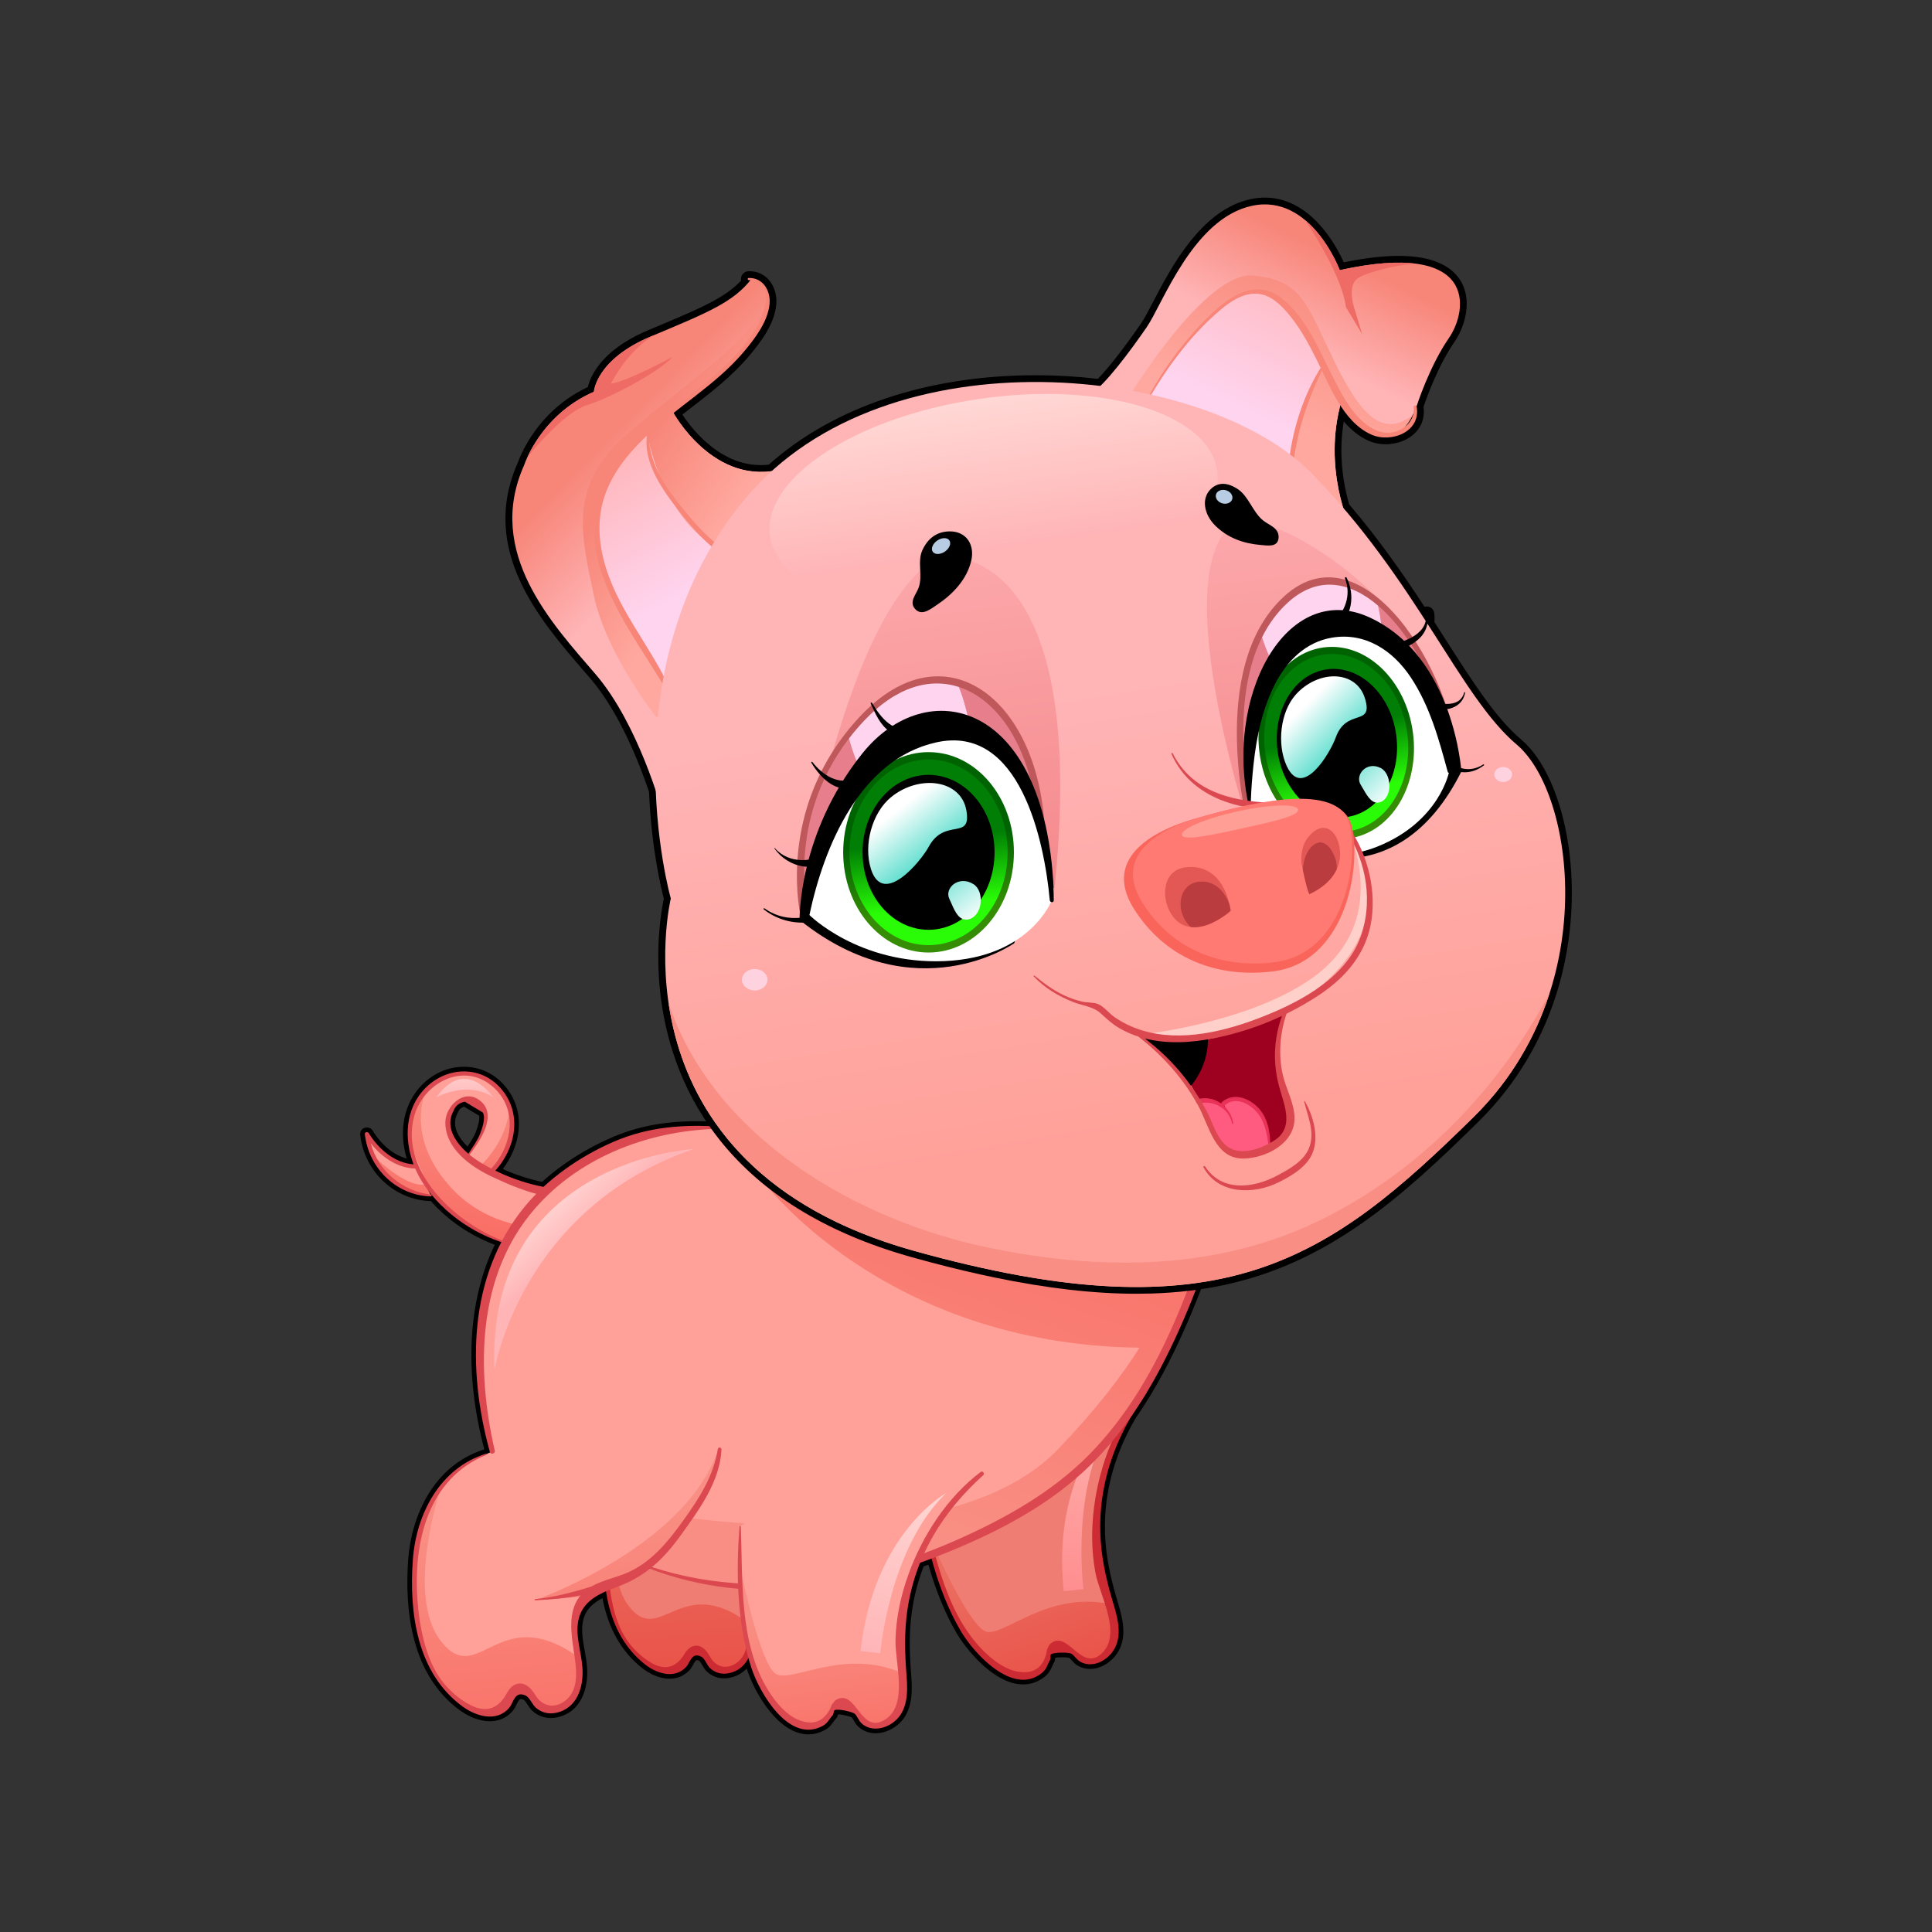 <?xml version="1.0" encoding="utf-8"?>
<!-- Generator: Adobe Illustrator 16.0.0, SVG Export Plug-In . SVG Version: 6.00 Build 0)  -->
<!DOCTYPE svg PUBLIC "-//W3C//DTD SVG 1.1//EN" "http://www.w3.org/Graphics/SVG/1.1/DTD/svg11.dtd">
<svg version="1.1" id="Layer_1" xmlns="http://www.w3.org/2000/svg" xmlns:xlink="http://www.w3.org/1999/xlink" x="0px" y="0px"
	 width="350px" height="350px" viewBox="0 0 350 350" enable-background="new 0 0 350 350" xml:space="preserve">
<rect x="0" y="0" width="350" height="350" fill="#333333" stroke="none"/>
<g>
	<g>
		<path d="M223.506,213.684c-0.241-0.316-0.63-0.506-1.042-0.506c-0.331,0-0.635,0.12-0.864,0.329l-89.712-9.324
			c-0.062-0.479-0.451-0.856-0.948-0.892c-1.69-0.117-3.226-0.175-4.693-0.175c-5.888,0-10.811,0.946-15.49,2.979
			c-4.654,2.021-8.987,4.785-12.56,8.009c-2.43-0.505-4.817-1.286-7.113-2.328c3.04-3.965,4.425-9.974,0.601-14.776
			c-1.922-2.415-4.638-3.744-7.643-3.744c-2.816,0-5.515,1.165-7.599,3.279c-3.264,3.314-4.261,8.222-2.769,13.338
			c-2.337-0.615-4.567-2.425-6.151-5.045c-0.221-0.363-0.617-0.581-1.059-0.581c-0.359,0-0.696,0.146-0.926,0.401
			c-0.22,0.246-0.321,0.565-0.284,0.899c0.723,6.691,6.211,11.869,12.793,12.041c0.002,0,0.006-0.001,0.009-0.001
			c3.042,3.455,7.146,6.265,11.583,7.914c-4.906,10.12-5.58,23.212-1.898,37.064c-9.287,2.932-13.212,12.191-13.787,19.883
			c-0.667,8.931,0.426,20.94,9.428,27.442c1.702,1.228,3.657,1.933,5.365,1.933c1.675,0,3.117-0.662,4.168-1.914
			c0.272-0.325,0.464-0.718,0.649-1.098c0.35-0.717,0.538-1.016,0.795-1.016c0.093,0,0.261,0.025,0.529,0.15
			c0.186,0.088,0.505,0.58,0.716,0.905c0.268,0.412,0.544,0.838,0.893,1.141c0.941,0.817,2.077,1.249,3.284,1.249
			c0.38,0,0.769-0.042,1.157-0.126c4.385-0.947,5.673-5.298,5.416-9.052c-0.07-1.026-0.259-2.071-0.44-3.081
			c-0.365-2.021-0.709-3.932-0.201-5.726c0.445-1.568,1.489-2.721,3.429-3.735c1.029,5.434,3.426,9.676,7.136,12.624
			c1.581,1.254,3.416,1.975,5.036,1.975c1.416,0,2.667-0.546,3.617-1.576c0.265-0.288,0.455-0.637,0.639-0.973
			c0.258-0.473,0.47-0.833,0.657-0.833c0.061,0,0.201,0.019,0.446,0.147c0.142,0.077,0.41,0.535,0.57,0.808
			c0.226,0.385,0.459,0.781,0.768,1.075c0.881,0.84,1.975,1.283,3.163,1.283c0.276,0,0.559-0.024,0.842-0.072
			c1.295-0.219,2.397-0.801,3.258-1.709c0.018,0.056,0.036,0.109,0.054,0.164c1.489,4.548,5.822,11.763,11.11,11.763
			c0.986,0,1.966-0.248,2.91-0.739c0.837-0.434,1.254-1.009,1.623-1.517c0.167-0.229,0.324-0.445,0.521-0.656
			c0.201-0.214,0.272-0.473,0.322-0.713c0.831,0.015,2.159,0.377,2.48,0.54c0.142,0.15,0.271,0.374,0.405,0.609
			c0.211,0.367,0.451,0.783,0.844,1.132c0.844,0.75,1.91,1.146,3.082,1.146c1.304,0,2.694-0.502,3.816-1.379
			c2.774-2.168,2.907-5.637,2.638-9.064c-0.286-3.63-0.468-7.56,0.129-11.709c0.401-2.773,1.114-5.488,2.122-8.079
			c0.289-0.102,0.575-0.205,0.862-0.311c1.36,4.775,3.08,8.95,5.115,12.422c1.513,2.578,6.63,9.272,12.063,9.272
			c1.46,0,2.8-0.498,3.98-1.479c0.725-0.602,1.012-1.252,1.264-1.826c0.113-0.259,0.222-0.503,0.371-0.753
			c0.149-0.251,0.165-0.519,0.161-0.765c0.257-0.05,0.684-0.096,1.263-0.096c0.681,0,1.131,0.063,1.277,0.098
			c0.17,0.117,0.342,0.309,0.524,0.508c0.284,0.314,0.607,0.671,1.064,0.928c0.684,0.385,1.428,0.58,2.211,0.58
			c1.622,0,3.297-0.85,4.479-2.271c2.252-2.708,1.645-6.128,0.653-9.419c-1.051-3.486-2.063-7.29-2.358-11.47
			c-0.541-7.619,1.29-15.095,5.439-22.217c0.888-1.278,1.778-2.65,2.646-4.08l0.018-0.024c0.018-0.026,0.032-0.054,0.047-0.081
			c1.492-2.467,2.94-5.146,4.308-7.967c4.148-8.56,7.743-18.38,10.988-30.027C223.813,214.398,223.742,213.996,223.506,213.684z
			 M86.178,205.115c-0.339,0.869-0.92,1.741-1.48,2.586c-0.002,0.004-0.005,0.008-0.008,0.013c-1.466-1.45-3.056-3.726-1.807-6.025
			c0.021-0.038,0.04-0.078,0.053-0.119c0.202-0.563,0.558-0.907,1.139-1.085l2.725,1.636
			C86.88,202.452,86.898,203.27,86.178,205.115z"/>
		<g>
			<g>
				<path fill="#FFA199" d="M92.376,213.819c-3.64-1.417-7.398-3.114-9.709-6.263c-1.33-1.813-2.082-4.285-1.134-6.323
					c0.948-2.038,4.069-2.949,5.54-1.25c0.728,0.839,0.88,2.032,0.845,3.142c-0.069,2.192-1.914,4.378-3.12,6.212l4.178,2.965
					c2.743-2.55,4.313-6.436,3.708-10.133c-0.606-3.696-3.556-7.004-7.245-7.654c-4.236-0.746-8.604,2.13-10.283,6.089
					c-1.68,3.961-0.964,8.656,1.142,12.406c2.106,3.75,5.461,6.656,9.066,9.004c2.404,1.565,4.987,2.932,7.788,3.558l12.323-9.418
					C101.047,216.907,96.562,215.448,92.376,213.819z M66.471,205.457c0.458,5.831,5.724,10.89,11.57,11.113l-2.776-5.247
					C71.893,211.445,68.126,208.397,66.471,205.457z"/>
				<linearGradient id="SVGID_1_" gradientUnits="userSpaceOnUse" x1="81.698" y1="224.69" x2="84.677" y2="192.813">
					<stop  offset="0" style="stop-color:#F96D64"/>
					<stop  offset="1" style="stop-color:#F98F84"/>
				</linearGradient>
				<path fill="url(#SVGID_1_)" d="M92.841,214.004c0,0,0.004-0.004,0.004-0.004c-0.014-0.007-0.029-0.013-0.045-0.018
					L92.841,214.004z M81.223,214.6c-7.745-8.938-4.17-16.683-4.17-16.683l-0.041-0.185c-0.772,0.851-1.411,1.821-1.855,2.871
					c-0.907,2.137-1.111,4.488-0.78,6.789c0.905,2.278,2.102,5.028,3.315,7.725c2.055,2.756,4.778,5.01,7.673,6.896
					c2.404,1.565,4.987,2.932,7.788,3.558l4.189-3.202C93.75,222.188,86.734,220.959,81.223,214.6z M92.685,202.169
					c-0.089-0.542-0.234-1.074-0.419-1.592c-0.344,6.202-5.085,10.447-5.085,10.447l2.015,1.062
					C91.8,209.533,93.273,205.765,92.685,202.169z M67.817,209.535l-0.141,0.133c1.958,3.868,5.999,6.734,10.365,6.902l-1.04-1.965
					C73.424,215.14,67.817,209.535,67.817,209.535z"/>
				<linearGradient id="SVGID_2_" gradientUnits="userSpaceOnUse" x1="83.681" y1="192.898" x2="84.277" y2="199.651">
					<stop  offset="8.003000e-004" style="stop-color:#FFD8D5"/>
					<stop  offset="1" style="stop-color:#FFB4B6"/>
				</linearGradient>
				<path fill="url(#SVGID_2_)" d="M79.039,198.811c0,0,5.561-3.178,10.328,0C89.366,198.811,84.4,191.264,79.039,198.811z"/>
				<path fill="#DB4850" d="M105.475,215.563c-5.306,0.234-10.876-1.099-15.737-3.491c3.614-4.019,4.878-10.033,1.285-14.547
					c-3.629-4.557-9.991-4.444-13.98-0.397c-3.664,3.716-3.875,9.151-2.127,13.804c-3.449-0.238-6.389-2.808-8.118-5.666
					c-0.18-0.299-0.748-0.202-0.706,0.191c0.665,6.145,5.711,11.122,11.948,11.286c0.227,0.006,0.215-0.321,0-0.345
					c-5.16-0.575-9.581-4.317-10.872-9.277c1.969,2.513,4.811,4.483,8.051,4.567c0.407,0.945,0.887,1.858,1.443,2.704
					c3.689,5.601,9.98,9.773,16.46,11.281c0.133,0.031,0.189-0.17,0.057-0.207c-9.248-2.545-21.111-12.697-18.116-23.356
					c1.617-5.754,8.498-9.611,13.71-5.643c5.17,3.935,4.239,10.901,0.217,15.23c-0.693-0.363-1.371-0.746-2.029-1.15
					c-0.61-0.375-1.262-0.833-1.895-1.356c1.842-2.462,5.345-7.364,1.696-9.947c-2.83-2.003-6.028,1.184-6.083,3.995
					c-0.095,4.795,4.57,8.108,8.425,9.924c4.941,2.326,10.99,4.792,16.525,3.561C106.278,216.58,106.142,215.532,105.475,215.563z
					 M82.14,201.286c0.333-0.933,1.022-1.501,2.069-1.705c1.087,0.652,2.174,1.306,3.26,1.958c0.567,0.984-0.15,2.974-0.505,3.883
					c-0.491,1.257-1.382,2.435-2.113,3.587C82.531,207.02,80.579,204.16,82.14,201.286z"/>
			</g>
			<g>
				<path fill="#F07D73" d="M135.396,217.407c-6.336,4.623-10.479,11.864-12.25,19.505c-1.77,7.64-1.309,15.665,0.31,23.339
					l-1.057,0.465c-6.711,1.885-11.22,8.663-12.134,15.574c-0.914,6.91-0.575,13.49,2.265,19.855
					c0.911,2.041,3.732,4.54,5.615,5.743c1.882,1.204,4.79,1.076,5.956-0.829c0.5-0.815,0.747-1.957,1.661-2.235
					c1.506-0.46,2.198,1.779,3.274,2.928c1.711,1.823,5.049,0.561,6.165-1.679c1.114-2.238,0.729-4.892,0.436-7.376
					c-0.292-2.482-0.397-5.234,1.118-7.223c1.896-2.489,5.459-2.756,8.351-3.947c4.061-1.674,6.925-5.305,9.587-8.795
					c2.548-3.341,5.175-6.914,5.648-11.088l2.847-52.138C151.114,208.473,143.274,211.659,135.396,217.407z"/>
				
					<linearGradient id="SVGID_3_" gradientUnits="userSpaceOnUse" x1="115.24" y1="220.211" x2="120.935" y2="226.263" gradientTransform="matrix(0.999 0.046 -0.046 0.999 28.309 -4.704)">
					<stop  offset="8.003000e-004" style="stop-color:#FEB1AC"/>
					<stop  offset="1" style="stop-color:#FF8D8F"/>
				</linearGradient>
				<path fill="url(#SVGID_3_)" d="M124.397,247.157c0,0,5.474-26.117,34.005-34.431
					C158.402,212.727,124.54,212.956,124.397,247.157z"/>
				
					<linearGradient id="SVGID_4_" gradientUnits="userSpaceOnUse" x1="123.087" y1="310.606" x2="119.171" y2="270.026" gradientTransform="matrix(0.999 0.046 -0.046 0.999 28.309 -4.704)">
					<stop  offset="0" style="stop-color:#EA4C42"/>
					<stop  offset="1" style="stop-color:#EA6D60"/>
				</linearGradient>
				<path fill="url(#SVGID_4_)" d="M113.842,290.86c-4.976-6.684-0.688-20.427,0.98-25.071c-2.454,2.931-4.053,6.694-4.557,10.501
					c-0.914,6.91-0.575,13.49,2.265,19.855c0.911,2.041,3.732,4.54,5.615,5.743c1.882,1.204,4.79,1.076,5.956-0.829
					c0.5-0.815,0.747-1.957,1.661-2.235c1.506-0.46,2.198,1.779,3.274,2.928c1.711,1.823,5.049,0.561,6.165-1.679
					c0.889-1.786,0.822-3.838,0.61-5.857C123.374,284.553,119.536,298.511,113.842,290.86z M159.677,262.673
					c-6.747,15.014-30.59,22.116-30.59,22.116l8.567-0.32c0,0,0.03,0.009,0.074,0.021c1.992-1.602,4.924-1.951,7.379-2.962
					c4.061-1.674,6.925-5.305,9.587-8.795c2.548-3.341,5.175-6.914,5.648-11.088l0.022-0.406
					C160.148,261.658,159.92,262.13,159.677,262.673z"/>
				<path fill="#CC2B33" d="M163.196,209.349c-6.186-0.717-11.924-0.611-17.827,1.636c-5.447,2.075-10.882,5.464-14.807,9.802
					c-9.747,10.774-10.583,26.006-7.508,39.557c0.118,0.52,0.901,0.339,0.806-0.183c-2.429-13.371-1.581-28.527,8.264-38.898
					c7.921-8.343,19.771-12.038,31.058-11.597C163.387,209.673,163.396,209.371,163.196,209.349z M160.056,261.551
					c-0.902,4.349-3.345,7.803-6.045,11.229c-2.758,3.503-5.75,6.902-10.103,8.365c-1.708,0.574-3.714,0.921-5.38,1.777
					c-3.023,0.813-6.088,1.462-9.223,1.626c-0.115,0.007-0.128,0.183-0.008,0.183c2.513,0.011,4.986-0.091,7.408-0.451
					c-0.062,0.067-0.126,0.132-0.185,0.203c-2.004,2.419-1.635,5.897-1.336,8.8c0.261,2.554,0.725,6.007-1.561,7.832
					c-1.404,1.122-3.221,1.188-4.462-0.217c-0.441-0.5-0.687-1.147-1.104-1.667c-1.336-1.662-2.989-1.392-4.038,0.367
					c-1.389,2.324-3.332,3.13-5.887,1.72c-1.772-0.979-3.445-2.582-4.583-4.242c-2.498-3.647-3.228-9.036-3.335-13.355
					c-0.23-9.261,2.565-19.474,12.208-22.908c0.118-0.042,0.083-0.229-0.045-0.195c-7.536,2.001-11.714,9.222-12.607,16.596
					c-1.042,8.607-0.181,18.541,7.034,24.271c2.097,1.667,5.383,2.792,7.506,0.488c0.732-0.795,0.98-2.763,2.755-1.834
					c0.616,0.322,1.003,1.52,1.528,2.02c0.906,0.862,2.045,1.198,3.281,0.989c3.474-0.585,4.66-3.996,4.59-7.117
					c-0.06-2.67-1.046-5.554-0.174-8.167c0.973-2.913,3.923-3.889,6.559-4.732c4.523-1.449,7.597-4.116,10.517-7.813
					c3.161-3.998,6.78-8.405,7.277-13.66C160.674,261.327,160.126,261.216,160.056,261.551z"/>
			</g>
			<g>
				<path fill="#F07D73" d="M207.341,252.192c-8.19,10.161-10.895,24.494-6.97,36.94c0.812,2.571,1.9,5.226,1.396,7.873
					c-0.506,2.649-3.508,5.001-5.866,3.695c-0.973-0.54-1.584-1.546-2.431-2.267c-0.846-0.722-2.246-1.091-2.999-0.273
					c-0.576,0.624-0.47,1.591-0.657,2.418c-0.366,1.606-1.964,2.726-3.599,2.923c-1.635,0.196-3.276-0.372-4.717-1.169
					c-5.982-3.308-9.021-10.126-11.111-16.635c-1.565-4.865-2.83-9.828-3.789-14.848c0,0,5.201-6.302,15.593-10.39
					C192.583,256.374,207.341,252.192,207.341,252.192z"/>
				
					<linearGradient id="SVGID_5_" gradientUnits="userSpaceOnUse" x1="283.225" y1="263.373" x2="274.089" y2="295.548" gradientTransform="matrix(0.977 -0.212 0.212 0.977 -134.757 58.448)">
					<stop  offset="8.003000e-004" style="stop-color:#FEB1AC"/>
					<stop  offset="1" style="stop-color:#FF8D8F"/>
				</linearGradient>
				<path fill="url(#SVGID_5_)" d="M196.279,287.886c0,0-2.496-18.969,5.487-30.865c0,0-11.291,9.77-9.065,31.236L196.279,287.886z"
					/>
				
					<linearGradient id="SVGID_6_" gradientUnits="userSpaceOnUse" x1="266.897" y1="314.538" x2="263.619" y2="286.832" gradientTransform="matrix(0.977 -0.212 0.212 0.977 -134.757 58.448)">
					<stop  offset="0" style="stop-color:#EA4C42"/>
					<stop  offset="1" style="stop-color:#EA6D60"/>
				</linearGradient>
				<path fill="url(#SVGID_6_)" d="M178.858,295.634c-2.736-0.37-8.409-12.515-10.656-17.563c0.648,2.565,1.374,5.109,2.184,7.627
					c2.09,6.509,5.129,13.327,11.111,16.635c1.44,0.797,3.082,1.365,4.717,1.169c1.635-0.197,3.232-1.316,3.599-2.923
					c0.188-0.827,0.081-1.794,0.657-2.418c0.753-0.817,2.153-0.448,2.999,0.273c0.847,0.721,1.458,1.727,2.431,2.267
					c2.358,1.306,5.36-1.046,5.866-3.695c0.414-2.174-0.246-4.354-0.944-6.487C189.739,288.43,182.304,296.101,178.858,295.634z"/>
				<path fill="#CC2B33" d="M166.49,270.874c1.087,8.174,3.325,17.384,7.545,24.577c2.39,4.077,9.508,11.942,14.775,7.571
					c0.858-0.711,0.925-1.485,1.446-2.36c0.106-0.18-0.032-0.767,0.108-0.916c0.459-0.482,3.313-0.411,3.713-0.166
					c0.604,0.367,0.96,1.087,1.609,1.451c1.967,1.105,4.281,0.125,5.629-1.496c2.067-2.488,1.348-5.798,0.493-8.636
					c-1.16-3.854-2.105-7.618-2.393-11.652c-0.704-9.921,2.503-18.879,8.242-26.851c0.246-0.342-0.291-0.811-0.572-0.481
					c-4.968,5.799-7.879,13.49-8.869,21.005c-0.524,3.973-0.511,8.039,0.229,11.983c0.782,4.174,5.017,11.332,0.978,14.78
					c-3.688,3.15-6.083-4.69-9.221-1.813c-0.247,0.226-0.297,0.629-0.497,0.887c-0.069,0.313-0.134,0.628-0.191,0.942
					c-0.647,2.271-2.064,3.35-4.246,3.231c-2.817-0.074-5.623-2.3-7.464-4.224c-6.961-7.274-8.667-18.53-11.097-27.88
					C166.671,270.687,166.471,270.733,166.49,270.874L166.49,270.874z"/>
			</g>
			<g>
				<path fill="#FFA199" d="M110.219,280.61c10.399,5.791,22.674,7.761,34.532,6.748c11.86-1.011,23.343-4.885,34.021-10.143
					c4.924-2.425,9.724-5.161,14.014-8.586c16.349-13.05,23.417-34.225,29.679-54.185l-91.193-9.478c0,0-9.931,5.957-11.519,6.752
					L110.219,280.61z"/>
				<linearGradient id="SVGID_7_" gradientUnits="userSpaceOnUse" x1="185.342" y1="200.654" x2="158.729" y2="274.138">
					<stop  offset="0" style="stop-color:#F96D64"/>
					<stop  offset="1" style="stop-color:#F98F84"/>
				</linearGradient>
				<path fill="url(#SVGID_7_)" d="M144.751,287.358c11.86-1.011,23.343-4.885,34.021-10.143c4.925-2.425,9.724-5.161,14.014-8.586
					c16.349-13.05,23.417-34.225,29.679-54.185l-45.545-4.733l-38.896,3.993c0,0,21.811,29.896,68.407,30.44
					c-3.238,5.132-7.918,11.275-14.784,18.416c-19.86,20.654-70.306,11.917-70.306,11.917l-4.468,9.226
					C125.666,287.077,135.337,288.162,144.751,287.358z"/>
				<path fill="#DB4850" d="M110.188,280.663c18.75,10.494,40.345,8.867,59.862,1.188c9.312-3.664,18.61-8.287,26.054-15.079
					c6.817-6.224,11.849-14.063,15.853-22.322c4.616-9.524,8.097-19.703,10.936-29.887c0.154-0.554-0.667-0.767-0.854-0.234
					c-5.907,16.875-11.056,34.382-23.448,47.855c-6.558,7.129-14.866,12.033-23.601,16.043c-9.841,4.515-20.414,7.793-31.255,8.579
					c-11.297,0.819-23.381-0.915-33.485-6.247C110.181,280.522,110.12,280.625,110.188,280.663L110.188,280.663z"/>
			</g>
			<g>
				<path fill="#FFA199" d="M100.305,214.538c-6.827,5.476-11.076,13.76-12.658,22.366c-1.583,8.607-0.659,17.529,1.538,26.001
					l-1.154,0.571c-7.384,2.443-12.064,10.23-12.73,17.979c-0.667,7.75,0.048,15.067,3.539,22.018
					c1.119,2.228,4.393,4.871,6.552,6.116c2.159,1.245,5.394,0.952,6.597-1.229c0.515-0.935,0.732-2.22,1.737-2.578
					c1.656-0.589,2.541,1.872,3.8,3.098c2,1.945,5.657,0.367,6.784-2.186c1.127-2.552,0.563-5.491,0.11-8.244
					c-0.453-2.753-0.711-5.814,0.877-8.109c1.987-2.872,5.944-3.349,9.108-4.827c4.44-2.072,7.447-6.265,10.236-10.292
					c2.67-3.854,5.416-7.971,5.73-12.648l0.508-58.264C117.369,203.776,108.792,207.728,100.305,214.538z"/>
				<linearGradient id="SVGID_8_" gradientUnits="userSpaceOnUse" x1="98.173" y1="218.149" x2="104.528" y2="224.901">
					<stop  offset="8.003000e-004" style="stop-color:#FFD8D5"/>
					<stop  offset="1" style="stop-color:#FFB4B6"/>
				</linearGradient>
				<path fill="url(#SVGID_8_)" d="M89.564,248.263c0,0,4.767-29.394,36.146-40.117C125.71,208.146,87.976,210.131,89.564,248.263z"
					/>
				<linearGradient id="SVGID_9_" gradientUnits="userSpaceOnUse" x1="106.932" y1="319.019" x2="102.563" y2="273.736">
					<stop  offset="0" style="stop-color:#F96D64"/>
					<stop  offset="1" style="stop-color:#F98F84"/>
				</linearGradient>
				<path fill="url(#SVGID_9_)" d="M80.031,297.516c-5.887-7.195-1.811-22.733-0.188-27.997c-2.584,3.394-4.175,7.669-4.542,11.938
					c-0.667,7.75,0.048,15.067,3.539,22.018c1.119,2.228,4.393,4.871,6.552,6.116c2.159,1.245,5.394,0.952,6.597-1.229
					c0.515-0.935,0.732-2.22,1.737-2.578c1.656-0.589,2.541,1.872,3.8,3.098c2,1.945,5.657,0.367,6.784-2.186
					c0.9-2.038,0.722-4.321,0.383-6.561C90.336,289.997,86.771,305.753,80.031,297.516z M129.682,263.753
					c-6.752,17.08-32.968,26.217-32.968,26.217l9.533-0.796c0,0,0.035,0.009,0.083,0.021c2.139-1.887,5.391-2.427,8.075-3.681
					c4.44-2.072,7.447-6.265,10.236-10.292c2.67-3.854,5.416-7.971,5.73-12.648l0.004-0.454
					C130.156,262.599,129.926,263.137,129.682,263.753z"/>
				<path fill="#DB4850" d="M130.879,204.134c-6.93-0.481-13.322-0.072-19.787,2.735c-5.965,2.59-11.851,6.645-16.004,11.683
					c-10.313,12.507-10.468,29.527-6.348,44.476c0.158,0.573,1.022,0.332,0.889-0.245c-3.39-14.78-3.22-31.718,7.225-43.779
					c8.402-9.705,21.422-14.431,34.025-14.516C131.109,204.485,131.105,204.149,130.879,204.134z M130.048,262.483
					c-0.784,4.894-3.33,8.869-6.165,12.827c-2.895,4.044-6.056,7.986-10.834,9.841c-1.874,0.727-4.091,1.216-5.904,2.255
					c-3.33,1.062-6.713,1.939-10.199,2.284c-0.129,0.013-0.134,0.21,0,0.204c2.801-0.115,5.554-0.355,8.235-0.882
					c-0.066,0.079-0.134,0.153-0.197,0.237c-2.109,2.797-1.52,6.656-1.04,9.875c0.423,2.833,1.115,6.658-1.339,8.811
					c-1.507,1.322-3.53,1.488-4.985-0.013c-0.518-0.534-0.823-1.244-1.315-1.802c-1.574-1.786-3.403-1.398-4.483,0.616
					c-1.428,2.661-3.554,3.658-6.475,2.216c-2.026-0.999-3.972-2.701-5.324-4.494c-2.971-3.938-4.062-9.907-4.401-14.716
					c-0.729-10.311,1.865-21.838,12.439-26.159c0.128-0.053,0.081-0.26-0.061-0.215c-8.297,2.615-12.586,10.876-13.205,19.143
					c-0.722,9.648,0.747,20.675,9.081,26.694c2.424,1.751,6.143,2.837,8.392,0.16c0.776-0.924,0.953-3.13,2.977-2.186
					c0.704,0.329,1.196,1.645,1.808,2.175c1.053,0.915,2.34,1.23,3.708,0.935c3.842-0.831,4.99-4.692,4.751-8.168
					c-0.202-2.973-1.449-6.137-0.61-9.095c0.934-3.298,4.174-4.535,7.068-5.61c4.968-1.847,8.258-4.978,11.325-9.245
					c3.318-4.619,7.126-9.716,7.412-15.599C130.724,262.203,130.108,262.106,130.048,262.483z"/>
			</g>
			<g>
				<path fill="#FFA199" d="M177.861,266.972c-10.162,8.189-15.849,21.622-14.655,34.618c0.247,2.685,0.747,5.51-0.309,7.991
					c-1.056,2.48-4.49,4.141-6.516,2.363c-0.836-0.733-1.22-1.846-1.894-2.73c-0.673-0.885-1.963-1.542-2.874-0.904
					c-0.694,0.488-0.794,1.455-1.155,2.224c-0.699,1.491-2.497,2.246-4.137,2.093c-1.639-0.155-3.122-1.06-4.361-2.145
					c-5.144-4.501-6.665-11.811-7.327-18.613c-0.495-5.088-0.679-10.205-0.548-15.315c0,0,6.42-5.054,17.442-6.842
					C162.55,267.925,177.861,266.972,177.861,266.972z"/>
				<linearGradient id="SVGID_10_" gradientUnits="userSpaceOnUse" x1="167.927" y1="268.381" x2="158.792" y2="300.553">
					<stop  offset="8.003000e-004" style="stop-color:#FFD8D5"/>
					<stop  offset="1" style="stop-color:#FFB4B6"/>
				</linearGradient>
				<path fill="url(#SVGID_10_)" d="M159.472,299.502c0,0,1.589-19.065,11.916-28.996c0,0-13.107,7.149-15.491,28.599
					L159.472,299.502z"/>
				<linearGradient id="SVGID_11_" gradientUnits="userSpaceOnUse" x1="151.598" y1="319.543" x2="148.321" y2="291.838">
					<stop  offset="0" style="stop-color:#F96D64"/>
					<stop  offset="1" style="stop-color:#F98F84"/>
				</linearGradient>
				<path fill="url(#SVGID_11_)" d="M140.804,303.374c-2.594-0.943-5.56-14.015-6.684-19.423c0.09,2.644,0.258,5.284,0.514,7.917
					c0.662,6.803,2.183,14.112,7.327,18.613c1.239,1.085,2.722,1.989,4.361,2.145c1.64,0.153,3.438-0.602,4.137-2.093
					c0.36-0.769,0.461-1.735,1.155-2.224c0.911-0.638,2.201,0.02,2.874,0.904c0.674,0.885,1.058,1.997,1.894,2.73
					c2.026,1.777,5.46,0.117,6.516-2.363c0.867-2.039,0.685-4.308,0.456-6.541C152.966,298.646,144.071,304.563,140.804,303.374z"/>
				<path fill="#DB4850" d="M133.974,276.553c-0.673,8.218-0.441,17.694,2.154,25.618c1.471,4.491,6.756,13.69,12.832,10.537
					c0.99-0.513,1.219-1.254,1.915-1.999c0.142-0.153,0.13-0.757,0.299-0.872c0.55-0.374,3.324,0.302,3.664,0.625
					c0.512,0.487,0.708,1.266,1.265,1.76c1.686,1.499,4.157,1.031,5.817-0.267c2.548-1.991,2.549-5.38,2.316-8.333
					c-0.315-4.014-0.44-7.893,0.137-11.896c1.419-9.844,6.455-17.917,13.755-24.488c0.313-0.281-0.111-0.854-0.457-0.592
					c-6.084,4.611-10.564,11.511-13.127,18.644c-1.355,3.77-2.205,7.747-2.32,11.757c-0.121,4.247,2.497,12.14-2.183,14.652
					c-4.273,2.294-4.948-5.876-8.625-3.731c-0.289,0.169-0.423,0.552-0.674,0.763c-0.134,0.291-0.263,0.584-0.387,0.88
					c-1.115,2.081-2.727,2.834-4.835,2.256c-2.737-0.671-5.006-3.441-6.396-5.713c-5.259-8.587-4.536-19.947-4.924-29.601
					C134.192,276.408,133.986,276.411,133.974,276.553L133.974,276.553z"/>
			</g>
		</g>
	</g>
	<g>
		<path d="M275.574,133.971c-4.607-3.886-8.826-10.497-13.713-18.152c-0.654-1.025-1.323-2.072-2.008-3.139
			c0.052-0.53,0.041-1.079-0.034-1.637c-0.089-0.67-0.666-1.173-1.343-1.173c-0.139,0-0.274,0.021-0.402,0.062
			c-3.72-5.689-8.194-12.156-13.656-18.552c-0.073-0.249-0.146-0.51-0.218-0.78c-0.059-0.218-0.116-0.441-0.172-0.672
			c-0.118-0.48-0.228-0.97-0.325-1.456c-0.347-1.711-0.566-3.443-0.654-5.15c-0.034-0.642-0.049-1.293-0.046-1.933
			c0.01-1.71,0.153-3.408,0.43-5.053c1.366,1.605,2.832,2.754,4.438,3.484c0.952,0.433,2.047,0.661,3.166,0.661
			c2.275,0,4.391-0.908,5.659-2.43c1.01-1.213,1.416-2.708,1.185-4.345c0.418-1.247,2.533-7.303,5.601-11.764
			c1.841-2.678,3.039-6.881,1.563-10.227c-0.856-1.943-2.98-4.41-8.235-5.141c-0.006,0-0.013-0.001-0.02-0.002
			c-0.212-0.03-0.428-0.057-0.648-0.08c-0.005,0-0.009-0.001-0.013-0.001c-0.223-0.023-0.45-0.044-0.683-0.063
			c-0.007-0.001-0.014-0.001-0.02-0.001c-0.23-0.017-0.465-0.03-0.687-0.041c-0.011-0.001-0.024-0.002-0.039-0.002
			c-0.24-0.012-0.483-0.02-0.712-0.023c-0.006,0-0.051-0.001-0.059-0.001c-0.185-0.003-0.371-0.006-0.562-0.006l-0.249,0.003
			c-0.241,0.002-0.484,0.006-0.744,0.014l-0.098,0.003c-0.242,0.009-0.485,0.019-0.739,0.032l-0.138,0.009
			c-0.24,0.013-0.484,0.029-0.728,0.048l-0.187,0.016c-0.237,0.019-0.477,0.039-0.724,0.063l-0.236,0.024
			c-0.231,0.023-0.463,0.048-0.699,0.075l-0.37,0.046c-0.199,0.024-0.399,0.05-0.6,0.077l-0.466,0.067
			c-0.182,0.025-0.363,0.051-0.547,0.08l-0.573,0.093c-0.155,0.024-0.311,0.051-0.469,0.077l-1.083,0.195
			c-0.185,0.034-1.225,0.243-1.279,0.255c-0.028-0.065-0.062-0.135-0.098-0.215l-0.157-0.335c-0.074-0.155-0.155-0.32-0.242-0.494
			c0-0.001-0.029-0.06-0.029-0.061c-0.147-0.289-0.312-0.602-0.496-0.937l-0.024-0.044c-0.188-0.339-0.393-0.691-0.617-1.062
			c-0.15-0.246-0.31-0.497-0.488-0.772c-0.256-0.387-0.525-0.773-0.796-1.141l-0.054-0.072c-0.291-0.393-0.594-0.776-0.901-1.14
			l-0.077-0.09c-0.189-0.222-0.386-0.441-0.589-0.66l-0.089-0.097c-0.11-0.116-0.222-0.231-0.336-0.349l-0.1-0.098
			c-0.195-0.194-0.396-0.385-0.602-0.572l-0.179-0.161c-0.113-0.101-0.227-0.199-0.345-0.298c-2.482-2.081-5.198-3.136-8.072-3.136
			c-0.845,0-1.71,0.094-2.572,0.277c-8.952,1.898-14.412,12.358-17.675,18.607c-0.862,1.652-1.609,3.08-2.193,3.925
			c-3.108,4.49-5.859,8.018-7.816,10.025c-3.746-0.434-7.543-0.653-11.297-0.653c-19.488,0-36.629,5.75-48.323,16.201
			c-0.481,0.052-0.963,0.08-1.439,0.08c-1.49,0-2.975-0.264-4.412-0.783c-0.275-0.1-0.553-0.209-0.827-0.328
			c-0.133-0.058-0.267-0.118-0.398-0.18c-0.266-0.125-0.527-0.256-0.784-0.396c-0.256-0.137-0.506-0.282-0.75-0.431
			c-0.247-0.149-0.486-0.305-0.723-0.466c-0.119-0.08-0.235-0.161-0.35-0.243c-2.929-2.089-4.961-4.8-5.967-6.334
			c0.518-0.403,1.037-0.805,1.556-1.204c3.637-2.811,7.397-5.717,10.476-9.351c2.282-2.695,4.659-5.917,4.977-9.379
			c0.157-1.695-0.371-3.387-1.409-4.526c-0.899-0.986-2.091-1.507-3.449-1.507c-0.058,0-0.117,0.001-0.179,0.003
			c-0.763,0.027-1.36,0.646-1.358,1.41c0,0.098,0.01,0.192,0.028,0.285c-2.963,3.175-7.497,5.074-15.875,8.586l-0.904,0.379
			c-1.541,0.646-2.957,1.371-4.21,2.156c-0.237,0.15-0.467,0.3-0.689,0.45c-0.432,0.291-0.85,0.598-1.244,0.909
			c-0.192,0.151-0.377,0.304-0.553,0.454c-0.737,0.627-1.403,1.298-1.98,1.994c-1.528,1.841-2.101,3.449-2.313,4.361
			c-0.196,0.094-0.403,0.194-0.625,0.305c-0.102,0.052-0.201,0.103-0.305,0.155c-0.427,0.222-0.791,0.423-1.092,0.599
			c-0.012,0.007-0.043,0.025-0.056,0.031c-0.336,0.2-0.679,0.414-1.071,0.675c-0.089,0.059-0.176,0.119-0.266,0.18
			c-0.322,0.219-0.638,0.442-0.934,0.666c-0.009,0.006-0.05,0.037-0.06,0.044c-0.317,0.241-0.621,0.487-0.917,0.735l-0.229,0.193
			c-0.27,0.231-0.531,0.464-0.787,0.702l-0.061,0.056c-0.269,0.253-0.523,0.508-0.771,0.763l-0.194,0.2
			c-0.22,0.232-0.436,0.465-0.662,0.72l-0.047,0.054c-0.224,0.255-0.436,0.508-0.64,0.761l-0.155,0.194
			c-0.183,0.229-0.358,0.455-0.541,0.702l-0.042,0.057c-0.183,0.248-0.354,0.492-0.52,0.732l-0.118,0.174
			c-0.147,0.219-0.29,0.436-0.434,0.664c-0.003,0.006-0.026,0.041-0.03,0.046c-0.147,0.235-0.283,0.461-0.413,0.685l-0.08,0.137
			c-0.119,0.206-0.232,0.406-0.335,0.597c-0.001,0.002-0.019,0.035-0.021,0.038c-0.113,0.212-0.217,0.412-0.313,0.601l-0.026,0.053
			l1.095,0.543l-1.115-0.501c-0.55,1.103-0.836,1.893-0.917,2.126c-7.034,15.754,3.94,28.459,11.956,37.739
			c0.415,0.481,0.823,0.952,1.218,1.413c5.264,6.143,8.879,15.405,10.595,20.492c0.423,10.345,2.259,17.754,2.682,19.342
			c-0.604,2.773-4.19,21.9,7.214,39.668l0.049,0.073c0.148,0.232,0.301,0.463,0.457,0.697l0.074,0.111
			c0.154,0.228,0.311,0.457,0.492,0.716l0.042,0.061c0.548,0.783,1.13,1.563,1.727,2.316l0.104,0.131
			c0.164,0.205,0.329,0.409,0.498,0.614l0.153,0.186c0.157,0.188,0.315,0.376,0.475,0.563l0.168,0.196
			c0.167,0.192,0.336,0.383,0.506,0.575l0.146,0.163c0.215,0.238,0.432,0.477,0.666,0.728c0.234,0.249,0.469,0.497,0.715,0.749
			l0.104,0.105c0.197,0.2,0.395,0.4,0.598,0.603l0.217,0.211c0.169,0.164,0.339,0.329,0.512,0.494l0.254,0.241
			c0.167,0.156,0.335,0.313,0.504,0.467l0.262,0.239c0.183,0.165,0.368,0.329,0.555,0.492l0.227,0.201
			c0.257,0.223,0.517,0.444,0.781,0.666c0.007,0.006,0.015,0.012,0.02,0.018c0.272,0.227,0.549,0.453,0.829,0.679l0.246,0.195
			c0.199,0.157,0.396,0.313,0.599,0.47l0.271,0.207c0,0,0.415,0.315,0.604,0.455l0.34,0.251c0.188,0.139,0.379,0.276,0.571,0.412
			l0.338,0.241c0.211,0.148,0.425,0.296,0.64,0.443l0.286,0.195c0.31,0.211,0.624,0.418,0.945,0.629l0.141,0.09
			c0.272,0.175,0.548,0.351,0.829,0.527l0.347,0.213c0.214,0.132,0.431,0.265,0.651,0.396l0.4,0.238
			c0.208,0.123,0.419,0.245,0.633,0.368l0.413,0.235c0.218,0.124,0.44,0.247,0.662,0.369l0.399,0.219
			c0.257,0.139,0.516,0.277,0.776,0.414l0.308,0.161c0.363,0.189,0.727,0.376,1.1,0.562l0.287,0.139
			c0.281,0.139,0.563,0.276,0.845,0.41l0.427,0.201c0.247,0.115,0.493,0.229,0.743,0.344l0.467,0.21
			c0.243,0.108,0.488,0.217,0.746,0.33l0.463,0.2c0.262,0.111,0.527,0.221,0.793,0.333l0.436,0.182
			c0.334,0.136,0.674,0.271,1.015,0.404l0.237,0.095c0.419,0.163,0.846,0.324,1.276,0.483l0.392,0.143
			c0.304,0.112,0.607,0.222,0.915,0.33l0.504,0.176c0.28,0.095,0.561,0.192,0.846,0.288l0.533,0.176
			c0.283,0.094,0.571,0.187,0.856,0.277l0.531,0.168c0.312,0.098,0.626,0.192,0.943,0.288l0.467,0.141
			c0.465,0.137,0.935,0.272,1.431,0.411c4.335,1.21,8.535,2.265,12.479,3.133c0.791,0.175,1.574,0.342,2.349,0.503
			c9.62,1.993,18.062,2.962,25.807,2.962c0.877,0,1.758-0.013,2.614-0.038c2.328-0.069,4.623-0.235,6.82-0.493
			c2.16-0.252,4.299-0.602,6.356-1.04c19.017-4.046,32.165-15.814,46.18-29.635c0.408-0.401,0.806-0.809,1.196-1.218
			c0.081-0.085,0.368-0.395,0.368-0.395c0.266-0.283,0.527-0.567,0.784-0.853c0.126-0.141,0.407-0.462,0.407-0.462
			c0.238-0.271,0.474-0.542,0.703-0.815c0.133-0.157,0.267-0.315,0.396-0.473c0.232-0.282,0.462-0.566,0.689-0.854
			c0,0,0.269-0.338,0.346-0.438c0.258-0.331,0.507-0.663,0.756-0.998l0.226-0.302c0.642-0.878,1.268-1.791,1.86-2.713l0.174-0.274
			c0.232-0.366,0.46-0.734,0.683-1.103l0.205-0.346c0.211-0.354,0.417-0.712,0.618-1.068l0.186-0.332
			c0.212-0.383,0.418-0.767,0.622-1.154l0.125-0.236c0.738-1.426,1.425-2.902,2.044-4.396c0.199-0.481,0.39-0.963,0.575-1.447
			l0.049-0.131c0.173-0.453,0.338-0.906,0.496-1.355l0.046-0.131C288.218,162.206,283.794,140.907,275.574,133.971z"/>
		<g>
			<g>
				<linearGradient id="SVGID_12_" gradientUnits="userSpaceOnUse" x1="240.142" y1="45.169" x2="232.041" y2="62.019">
					<stop  offset="0" style="stop-color:#F78578"/>
					<stop  offset="1" style="stop-color:#FFB4B6"/>
				</linearGradient>
				<path fill="url(#SVGID_12_)" d="M244.651,95.599c0,0-5.185-10.692-1.62-23.005c0,0,8.749,13.608,13.609,0.971
					c0,0,2.268-7.128,5.832-12.312c3.564-5.185,5.185-17.822-19.765-12.313c0,0-5.186-13.934-15.878-11.664
					c-10.692,2.268-16.201,17.82-19.117,22.032c-2.916,4.214-7.452,10.37-10.044,11.989c-2.593,1.62,0.972,8.1,1.943,9.073
					L244.651,95.599z"/>
				<path fill="#EF6B66" d="M246.758,60.522l-1.459-4.86c0,0-1.215-3.645,0.486-5.103c1.295-1.108,7.087-2.64,10.856-2.772
					c-3.288-0.456-7.809-0.2-13.934,1.152c0,0-2.065-5.54-6.271-9.064c2.269,3.41,6.688,10.589,7.404,15.787L246.758,60.522z"/>
				<linearGradient id="SVGID_13_" gradientUnits="userSpaceOnUse" x1="241.547" y1="44.722" x2="229.558" y2="75.181">
					<stop  offset="0" style="stop-color:#F78578"/>
					<stop  offset="1" style="stop-color:#FFA89F"/>
				</linearGradient>
				<path fill="url(#SVGID_13_)" d="M241.735,65.465c-5.185-10.693-5.832-14.581-14.581-15.553
					c-8.748-0.973-22.682,22.033-22.682,22.033l-0.842,9.783l41.021,13.87c0,0-5.185-10.692-1.62-23.005
					c0,0,7.898,12.282,12.854,2.668C250.755,79.03,246.884,76.084,241.735,65.465z"/>
				<linearGradient id="SVGID_14_" gradientUnits="userSpaceOnUse" x1="223.001" y1="73.204" x2="235.638" y2="45.986">
					<stop  offset="0" style="stop-color:#FFD4EF"/>
					<stop  offset="1" style="stop-color:#FFB4B6"/>
				</linearGradient>
				<path fill="url(#SVGID_14_)" d="M207.875,72.188c0,0,12.637-20.656,20.414-19.198c0,0,4.86,0,8.506,8.506l2.672,4.859
					c0,0-5.103,9.722-5.589,17.013L207.875,72.188z"/>
				<path fill="#F78578" d="M207.525,73.293c3.572-6.331,8.102-12.604,13.725-17.286c1.643-1.369,3.667-2.706,5.869-2.807
					c2.512-0.114,4.392,1.502,5.947,3.264c2.252,2.55,3.879,5.556,5.398,8.575c2.354,4.685,4.773,11.333,9.911,13.669
					c3.597,1.636,9.104-0.455,8.258-5.055c-0.055-0.3-0.569-0.236-0.536,0.071c0.23,2.161-1.278,3.855-3.277,4.464
					c-2.179,0.662-4.29-0.351-5.91-1.787c-2.362-2.093-3.893-5.067-5.313-7.836c-2.581-5.028-4.879-10.962-9.452-14.575
					c-4.615-3.646-9.535-0.247-13.06,3.217c-4.752,4.669-8.677,10.071-11.745,15.979C207.279,73.307,207.457,73.413,207.525,73.293
					L207.525,73.293z"/>
				<path fill="#F78578" d="M239.789,65.789c-4.296,6.47-6.479,14.63-6.57,22.355c-0.006,0.457,0.686,0.453,0.705,0
					c0.356-8.017,2.527-15.065,6.147-22.19C240.166,65.767,239.906,65.613,239.789,65.789L239.789,65.789z"/>
			</g>
			<g>
				<linearGradient id="SVGID_15_" gradientUnits="userSpaceOnUse" x1="109.16" y1="79.782" x2="124.388" y2="94.687">
					<stop  offset="0" style="stop-color:#F78578"/>
					<stop  offset="1" style="stop-color:#FFB4B6"/>
				</linearGradient>
				<path fill="url(#SVGID_15_)" d="M119.903,146.795c0,0-4.211-15.555-11.989-24.627c-7.777-9.072-20.089-22.033-12.96-37.91
					c0,0,2.916-9.072,12.636-13.284c0,0,0.324-5.834,10.37-10.046c10.043-4.212,14.904-6.156,18.143-10.368
					c0,0,10.37,1.944-6.804,18.145l-7.453,5.832c0,0,7.453,13.934,20.09,10.37c12.636-3.564,3.887,16.525,3.887,16.525
					L119.903,146.795z"/>
				<path fill="#EF6B66" d="M106.294,73.404c4.617-1.459,13.123-6.076,15.553-8.75c0,0-8.02,4.374-11.178,4.86
					c0,0,2.95-6.105,8.063-8.91c-0.255,0.106-0.512,0.213-0.772,0.323c-10.046,4.212-10.37,10.046-10.37,10.046
					c-7.254,3.144-10.718,8.992-12.009,11.758C97.439,80.479,102.575,74.577,106.294,73.404z"/>
				<linearGradient id="SVGID_16_" gradientUnits="userSpaceOnUse" x1="114.652" y1="82.674" x2="131.825" y2="94.015">
					<stop  offset="0" style="stop-color:#F78578"/>
					<stop  offset="1" style="stop-color:#FFA89F"/>
				</linearGradient>
				<path fill="url(#SVGID_16_)" d="M141.937,84.906c-12.638,3.563-20.09-10.37-20.09-10.37l7.453-5.832
					c7.66-7.225,9.839-11.614,9.904-14.261c-3.481,8.012-17.48,16.645-26.753,25.278c-9.396,8.748-7.128,17.498-4.86,28.19
					s11.341,22.032,11.341,22.032l15.594-8.738l11.299-19.774C145.824,101.432,154.573,81.342,141.937,84.906z"/>
				<linearGradient id="SVGID_17_" gradientUnits="userSpaceOnUse" x1="122.776" y1="108.22" x2="107.709" y2="82.46">
					<stop  offset="0" style="stop-color:#FFD4EF"/>
					<stop  offset="1" style="stop-color:#FFB4B6"/>
				</linearGradient>
				<path fill="url(#SVGID_17_)" d="M120.146,122.979c0,0-14.095-17.982-11.908-29.404c2.187-11.423,8.991-15.312,8.991-15.312
					s1.944,13.853,11.908,20.657L120.146,122.979z"/>
				<path fill="#F78578" d="M122.582,127.854c-2.864-8.369-9.138-15.026-12.234-23.303c-1.726-4.616-2.433-9.634-0.907-14.407
					c1.34-4.195,4.126-7.725,7.248-10.754c5.715-5.547,12.853-9.512,18.034-15.63c2.002-2.363,4.399-5.503,4.693-8.7
					c0.22-2.379-1.188-4.784-3.777-4.698c-0.24,0.008-0.241,0.366,0,0.373c4.958,0.15,2.828,6.177,1.403,8.616
					c-1.004,1.719-2.226,3.3-3.568,4.766c-2.427,2.647-5.233,4.917-8.063,7.116c-5.646,4.386-11.734,8.745-15.259,15.147
					c-8.19,14.872,5.639,29.165,12.243,41.554C122.448,128.035,122.62,127.967,122.582,127.854L122.582,127.854z"/>
				<path fill="#F78578" d="M117.454,77.709c-1.484,5.283,2.241,10.632,5.345,14.588c2.958,3.772,7.509,9.397,12.642,9.875
					c0.421,0.039,0.514-0.653,0.101-0.738c-4.744-0.979-8.69-5.455-11.665-9.07c-3.405-4.136-6.833-9.022-6.244-14.63
					C117.644,77.629,117.48,77.614,117.454,77.709L117.454,77.709z"/>
			</g>
			<g>
				<g>
					<linearGradient id="SVGID_18_" gradientUnits="userSpaceOnUse" x1="208.153" y1="204.98" x2="195.031" y2="124.787">
						<stop  offset="0" style="stop-color:#FFA199"/>
						<stop  offset="1" style="stop-color:#FFB4B6"/>
					</linearGradient>
					<path fill="url(#SVGID_18_)" d="M121.523,162.771c0,0-11.989-42.124,13.608-72.582c25.599-30.458,83.275-23.978,102.391-4.536
						c19.118,19.441,26.896,40.503,37.264,49.252c10.368,8.748,15.553,44.391-7.777,67.396
						c-26.479,26.111-45.688,39.855-101.418,24.302C109.857,211.052,121.523,162.771,121.523,162.771z"/>
					
						<linearGradient id="SVGID_19_" gradientUnits="userSpaceOnUse" x1="305.375" y1="42.791" x2="305.375" y2="76.416" gradientTransform="matrix(0.872 -0.129 0.122 0.827 -94.477 75.939)">
						<stop  offset="8.003000e-004" style="stop-color:#FFD8D5"/>
						<stop  offset="1" style="stop-color:#FFB4B6"/>
					</linearGradient>
					<path fill="url(#SVGID_19_)" d="M220.476,85.194c1.544,10.429-15.333,21.566-37.693,24.875
						c-22.361,3.309-41.74-2.464-43.283-12.893c-1.544-10.431,15.333-21.566,37.694-24.876
						C199.556,68.992,218.933,74.765,220.476,85.194z"/>
					<linearGradient id="SVGID_20_" gradientUnits="userSpaceOnUse" x1="173.406" y1="190.941" x2="159.554" y2="77.214">
						<stop  offset="0" style="stop-color:#F17B80"/>
						<stop  offset="1" style="stop-color:#FFB4B6"/>
					</linearGradient>
					<path fill="url(#SVGID_20_)" d="M144.691,164.067c0,0,8.073-53.407,25.273-63.186c0,0,28.191-4.859,20.9,61.727
						L144.691,164.067z"/>
					<linearGradient id="SVGID_21_" gradientUnits="userSpaceOnUse" x1="248.19" y1="181.215" x2="234.576" y2="69.436">
						<stop  offset="0" style="stop-color:#F17B80"/>
						<stop  offset="1" style="stop-color:#FFB4B6"/>
					</linearGradient>
					<path fill="url(#SVGID_21_)" d="M225.858,148.514c0,0-14.82-46.065-1.944-53.949c4.667-2.858,36.938,13.123,40.342,43.257
						L225.858,148.514z"/>
				</g>
				<g>
					<g>
						<path d="M166.117,110.62c1.157,0.811,2.534-0.328,3.61-1.043c2.864-1.904,5.447-4.599,6.231-8.046
							c0.654-2.876-0.917-5.316-3.973-5.266c-2.343,0.041-3.944,1.337-4.888,3.405c-0.962,2.107,0.102,4.567-0.663,6.745
							c-0.447,1.277-1.818,2.614-0.657,3.899C165.887,110.438,166.001,110.538,166.117,110.62z"/>
						
							<ellipse transform="matrix(0.828 -0.561 0.561 0.828 -26.158 112.628)" fill="#B8CDE4" cx="170.451" cy="98.939" rx="1.822" ry="1.214"/>
					</g>
					<g>
						<path d="M231.554,97.842c-0.373,1.296-2.032,0.976-3.192,0.882c-2.954-0.24-5.999-1.231-8.323-3.625
							c-1.914-1.973-2.429-4.77-0.736-6.462c1.381-1.379,3.128-1.246,4.974-0.002c1.919,1.294,2.674,4.12,4.515,5.626
							c1.094,0.894,2.934,1.351,2.836,3.132C231.616,97.561,231.592,97.709,231.554,97.842z"/>
						<path fill="#B8CDE4" d="M220.26,90.012c0.102,0.679,0.832,1.234,1.647,1.245c0.831,0.011,1.443-0.545,1.354-1.248
							c-0.092-0.71-0.859-1.279-1.702-1.267C220.733,88.755,220.158,89.325,220.26,90.012z"/>
					</g>
				</g>
				<g>
					<path fill="#BE585B" d="M226.183,150.134c0,0-7.776-29.161,6.48-42.124c14.257-12.96,30.782,13.935,31.43,30.46
						L226.183,150.134z"/>
					<path fill="#E67F8B" d="M249.655,109.72c2.174,9.81-0.34,18.668-5.901,20.153c-5.541,1.479-12.106-4.893-15.127-14.418
						c-6.708,13.448-1.402,33.353-1.402,33.353l35.703-10.985C262.566,128.604,256.957,115.96,249.655,109.72z"/>
					<path fill="#FFD4EF" d="M243.754,129.873c5.562-1.485,8.075-10.344,5.901-20.153c-5.026-4.295-10.854-5.558-16.328-0.582
						c-1.996,1.815-3.529,3.968-4.7,6.317C231.647,124.98,238.213,131.352,243.754,129.873z"/>
					<g>
						<path d="M243.644,104.754c1.227,3.083,0.013,6.178-2.393,8.261c-0.515,0.445,0.173,1.357,0.736,0.954
							c2.959-2.124,3.564-6.199,1.947-9.338C243.853,104.475,243.576,104.585,243.644,104.754L243.644,104.754z"/>
						<path d="M258.373,111.204c0.32,4.127-4.713,5.248-7.742,5.938c-0.812,0.185-0.462,1.392,0.341,1.237
							c3.773-0.725,8.252-2.563,7.636-7.175C258.589,111.058,258.361,111.049,258.373,111.204L258.373,111.204z"/>
						<path d="M265.254,125.455c-0.895,3.111-4.748,1.896-6.919,1.529c-0.652-0.111-0.891,0.749-0.272,0.988
							c2.708,1.048,6.651,0.937,7.359-2.47C265.444,125.393,265.285,125.347,265.254,125.455L265.254,125.455z"/>
						<path d="M268.71,138.481c-3.943,2.585-7.672-1.322-10.32-3.801c-0.47-0.44-1.107,0.218-0.697,0.698
							c2.752,3.228,7.15,6.351,11.138,3.257C268.918,138.567,268.803,138.42,268.71,138.481L268.71,138.481z"/>
						<g>
							<path d="M233.959,153.698c0,0,19.117,9.397,30.782-13.933c0,0-1.296-20.737-16.525-27.866s-26.895,14.58-21.709,35.318
								L233.959,153.698z"/>
							<path fill="#FFFFFF" d="M262.535,139.743c-2.144-9.368-6.476-24.615-18.419-25.015c-16.71-0.558-18.542,25.153-17.381,36.604
								c0,0,11.436,6.577,22.777,2.042C260.853,148.838,262.535,139.743,262.535,139.743z"/>
							<g>
								
									<linearGradient id="SVGID_22_" gradientUnits="userSpaceOnUse" x1="184.119" y1="174.972" x2="185.675" y2="187.731" gradientTransform="matrix(0.992 -0.13 0.13 0.992 36.19 -17.275)">
									<stop  offset="0" style="stop-color:#006302"/>
									<stop  offset="0.987" style="stop-color:#358D05"/>
								</linearGradient>
								<path fill="url(#SVGID_22_)" d="M255.971,132.763c1.253,9.556-3.956,18.115-11.633,19.121s-14.915-5.923-16.167-15.478
									s3.957-18.114,11.634-19.12C247.481,116.279,254.72,123.209,255.971,132.763z"/>
								
									<linearGradient id="SVGID_23_" gradientUnits="userSpaceOnUse" x1="184.141" y1="175.144" x2="185.582" y2="186.965" gradientTransform="matrix(0.992 -0.13 0.13 0.992 36.19 -17.275)">
									<stop  offset="0" style="stop-color:#007E05"/>
									<stop  offset="0.987" style="stop-color:#29FC06"/>
								</linearGradient>
								<path fill="url(#SVGID_23_)" d="M254.948,132.897c1.16,8.851-3.665,16.781-10.776,17.713
									c-7.113,0.933-13.817-5.487-14.977-14.338c-1.161-8.851,3.665-16.78,10.776-17.713S253.789,124.047,254.948,132.897z"/>
								
									<ellipse transform="matrix(0.992 -0.13 0.13 0.992 -15.434 32.592)" cx="242.072" cy="134.585" rx="10.838" ry="13.489"/>
								
									<linearGradient id="SVGID_24_" gradientUnits="userSpaceOnUse" x1="179.106" y1="170.125" x2="186.544" y2="179.733" gradientTransform="matrix(0.992 -0.13 0.13 0.992 36.19 -17.275)">
									<stop  offset="0" style="stop-color:#FFFFFF"/>
									<stop  offset="0.987" style="stop-color:#41D8C5"/>
								</linearGradient>
								<path fill="url(#SVGID_24_)" d="M233.071,138.702c-1.772-3.921-1.135-9.74,1.676-12.873
									c4.071-4.537,10.964-4.498,12.536,0.714c1.571,5.211-3.344,1.616-5.297,7.055c-0.989,2.752-5.989,11.279-8.845,5.257
									C233.117,138.805,233.094,138.754,233.071,138.702z"/>
								
									<linearGradient id="SVGID_25_" gradientUnits="userSpaceOnUse" x1="192.994" y1="188.739" x2="185.042" y2="178.34" gradientTransform="matrix(0.992 -0.13 0.13 0.992 36.19 -17.275)">
									<stop  offset="0" style="stop-color:#FFFFFF"/>
									<stop  offset="0.987" style="stop-color:#41D8C5"/>
								</linearGradient>
								<path fill="url(#SVGID_25_)" d="M249.07,145.347c-1.146-0.377-1.904-2.15-2.552-3.158c-1.116-1.738,0.982-4.368,3.599-3.063
									c1.993,0.996,2.226,5.259,0.002,6.165C249.736,145.447,249.389,145.45,249.07,145.347z"/>
							</g>
							<path d="M226.77,151.333c-0.407-4.184-0.129-8.637,0.315-12.805c0.535-5.02,1.603-10.164,3.938-14.679
								c2.141-4.132,5.525-7.535,10.265-8.33c6.045-1.015,11.057,2.327,14.288,7.19c3.44,5.176,5.084,11.18,6.692,17.107
								c0.096,0.347,0.601,0.199,0.534-0.148c-1.896-9.968-6.232-25.176-18.687-25.567c-11.138-0.351-15.64,11.248-17.114,20.451
								c-0.902,5.629-0.851,11.132-0.301,16.78C226.706,151.376,226.773,151.376,226.77,151.333L226.77,151.333z"/>
						</g>
					</g>
				</g>
				<g>
					<path fill="#BE585B" d="M145.177,166.659c0,0-5.185-20.09,10.692-36.938c15.223-16.155,32.078-3.241,33.375,20.089
						L145.177,166.659z"/>
					<path fill="#E67F8B" d="M173.708,124.452c0.47,1.189,0.884,2.441,1.232,3.742c2.77,10.375,0.286,20.047-5.55,21.605
						c-5.834,1.558-12.811-5.588-15.581-15.962c-0.004-0.019-0.009-0.037-0.014-0.055c-11.601,15.095-7.348,31.58-7.348,31.58
						l41.478-15.859C187.203,136.497,181.344,126.933,173.708,124.452z"/>
					<path fill="#FFD4EF" d="M169.391,149.8c5.836-1.559,8.32-11.23,5.55-21.605c-0.348-1.301-0.762-2.553-1.232-3.742
						c-5.256-1.709-11.354-0.059-17.197,6.143c-0.991,1.051-1.893,2.116-2.716,3.188c0.005,0.018,0.01,0.036,0.014,0.055
						C156.58,144.212,163.556,151.357,169.391,149.8z"/>
					<g>
						<path d="M138.347,164.728c4.152,3.325,10.799,3.404,14.311-0.947c0.46-0.569-0.272-1.355-0.822-0.821
							c-3.591,3.496-9.089,4.632-13.351,1.59C138.381,164.476,138.245,164.646,138.347,164.728L138.347,164.728z"/>
						<path d="M140.297,153.707c2.469,3.519,7.604,4.66,10.824,1.4c0.458-0.464-0.161-1.352-0.723-0.937
							c-2.925,2.164-7.478,2.404-10.023-0.524C140.338,153.604,140.265,153.66,140.297,153.707L140.297,153.707z"/>
						<path d="M146.983,138.178c1.75,2.931,5.103,6.233,8.682,3.834c0.669-0.449,0.094-1.405-0.625-1.069
							c-3.045,1.425-6.004-0.484-7.854-2.883C147.097,137.943,146.904,138.043,146.983,138.178L146.983,138.178z"/>
						<path d="M157.739,127.458c0.865,1.86,1.686,3.86,3.437,5.071c1.396,0.969,3.333,1.386,4.821,0.405
							c0.485-0.319,0.187-1.099-0.402-0.951c-3.673,0.93-5.917-1.777-7.633-4.656C157.875,127.183,157.669,127.31,157.739,127.458
							L157.739,127.458z"/>
						<g>
							<path d="M183.735,170.871c0,0-17.821,12.638-38.883-4.212c0,0-0.324-15.552,11.341-30.134
								c11.665-14.581,33.051-9.721,34.671,24.302l-5.186,3.888L183.735,170.871z"/>
							<path fill="#FFFFFF" d="M190.54,163.096c-0.336-7.271-1.461-11.886-4.421-18.533c-1.877-4.214-4.543-8.465-8.804-10.232
								c-3.974-1.647-8.615-0.769-12.446,1.187c-5.428,2.769-9.652,7.547-12.547,12.907c-2.895,5.361-4.549,11.305-5.757,17.277
								c0,0,8.98,9.059,24.534,8.41C186.651,173.464,190.54,163.096,190.54,163.096z"/>
							<g>
								<linearGradient id="SVGID_26_" gradientUnits="userSpaceOnUse" x1="167.917" y1="151.959" x2="169.537" y2="165.244">
									<stop  offset="0" style="stop-color:#006302"/>
									<stop  offset="0.987" style="stop-color:#358D05"/>
								</linearGradient>
								<ellipse fill="url(#SVGID_26_)" cx="168.215" cy="154.406" rx="15.464" ry="18.153"/>
								<linearGradient id="SVGID_27_" gradientUnits="userSpaceOnUse" x1="167.94" y1="152.141" x2="169.44" y2="164.447">
									<stop  offset="0" style="stop-color:#007E05"/>
									<stop  offset="0.987" style="stop-color:#29FC06"/>
								</linearGradient>
								<ellipse fill="url(#SVGID_27_)" cx="168.215" cy="154.406" rx="14.327" ry="16.817"/>
								<ellipse cx="168.215" cy="154.406" rx="11.957" ry="14.034"/>
								<linearGradient id="SVGID_28_" gradientUnits="userSpaceOnUse" x1="162.504" y1="146.806" x2="170.281" y2="156.851">
									<stop  offset="0" style="stop-color:#FFFFFF"/>
									<stop  offset="0.987" style="stop-color:#41D8C5"/>
								</linearGradient>
								<path fill="url(#SVGID_28_)" d="M157.781,157.437c-1.377-4.285,0.155-10.201,3.678-13.054
									c5.104-4.131,12.637-3.159,13.608,2.43c0.973,5.59-3.888,1.215-6.804,6.563c-1.478,2.707-8.169,10.827-10.428,4.229
									C157.817,157.549,157.798,157.493,157.781,157.437z"/>
								<linearGradient id="SVGID_29_" gradientUnits="userSpaceOnUse" x1="177.584" y1="166.331" x2="169.16" y2="155.314">
									<stop  offset="0" style="stop-color:#FFFFFF"/>
									<stop  offset="0.987" style="stop-color:#41D8C5"/>
								</linearGradient>
								<path fill="url(#SVGID_29_)" d="M174.329,166.455c-1.202-0.544-1.776-2.477-2.338-3.603c-0.973-1.945,1.7-4.376,4.374-2.674
									c2.037,1.298,1.68,5.728-0.882,6.361C175.042,166.649,174.661,166.605,174.329,166.455z"/>
							</g>
							<path d="M146.642,165.723c2.625-12.367,9.139-28.163,22.977-31.234c15.126-3.356,19.577,17.808,20.561,28.607
								c0.041,0.454,0.727,0.471,0.722,0c-0.082-7.057-1.927-13.779-4.929-20.14c-2.871-6.087-7.745-10.873-14.935-10.048
								c-6.708,0.771-12.475,5.419-16.327,10.729c-4.754,6.549-6.665,14.241-8.222,22.043
								C146.469,165.779,146.621,165.822,146.642,165.723L146.642,165.723z"/>
						</g>
					</g>
				</g>
				<path fill="#FFD2E0" d="M136.726,175.544c-1.278,0-2.314,0.87-2.314,1.943s1.036,1.944,2.314,1.944
					c1.277,0,2.313-0.871,2.313-1.944S138.003,175.544,136.726,175.544z M272.322,138.948c-0.893,0-1.616,0.609-1.616,1.359
					s0.724,1.357,1.616,1.357s1.616-0.607,1.616-1.357S273.215,138.948,272.322,138.948z"/>
				<path fill="#F98F84" d="M165.591,226.604c55.73,15.554,74.939,1.81,101.418-24.302c6.827-6.731,11.21-14.546,13.737-22.451
					c-9.137,17.264-23.041,31.753-40.534,40.671c-19.118,9.747-40.689,9.791-61.404,5.442c-23.76-4.988-49.535-19.91-57.685-44.219
					C123.376,197.047,132.856,217.469,165.591,226.604z"/>
				<g>
					<g>
						<path fill="#9E001F" d="M229.989,208.035c0,0,5.104-1.701,3.16-8.749c-1.945-7.048-1.701-11.179,0-16.525
							c0,0-11.423,6.076-16.525,5.591c-5.104-0.487-0.973,8.019-0.973,8.019s3.889,7.291,4.86,8.991L229.989,208.035z"/>
						<path d="M215.408,197.099c0,0,3.646-3.646,3.402-9.234c0,0-9.963,1.459-12.15-0.486c0,0,6.805,6.806,7.776,8.506
							L215.408,197.099z"/>
						<g>
							<path fill="#FF5B80" d="M227.913,201.175c-1.607-1.854-4.557-2.999-6.267-1.24l0.545,1.174
								c-1.243-1.415-3.297-2.17-5.109-1.586c0,0,3.593,9.484,7.156,9.484c3.564,0,5.752-0.922,5.752-0.922
								C229.909,205.633,229.521,203.029,227.913,201.175z"/>
							<path fill="#EA3259" d="M227.329,200.109c-1.733-1.428-4.15-2.041-5.959-0.451c-0.094,0.08-0.128,0.175-0.125,0.268
								c-1.197-0.863-2.738-1.23-4.273-0.801c-0.514,0.143-0.295,0.94,0.22,0.797c2.577-0.72,5.502,0.908,5.994,3.604
								c0.027,0.15,0.248,0.083,0.227-0.063c-0.18-1.253-0.813-2.354-1.702-3.159c0.072-0.01,0.146-0.033,0.213-0.093
								c1.943-1.733,4.708-0.152,6.024,1.596c1.332,1.768,1.687,4.126,1.91,6.278c0.018,0.167,0.262,0.174,0.266,0
								C230.179,205.173,229.715,202.074,227.329,200.109z"/>
						</g>
						<linearGradient id="SVGID_30_" gradientUnits="userSpaceOnUse" x1="223.316" y1="202.496" x2="210.194" y2="122.305">
							<stop  offset="0" style="stop-color:#FFA199"/>
							<stop  offset="1" style="stop-color:#FFB4B6"/>
						</linearGradient>
						<path fill="url(#SVGID_30_)" d="M187.704,176.929c0,0,10.693-15.796,11.908-23.087c1.216-7.291,12.637-17.011,12.637-17.011
							s5.347,8.991,17.255,9.478c0,0,15.31,0.486,17.497,9.478c2.187,8.991,1.458,22.114-13.852,27.461
							c-15.312,5.346-28.434,6.076-33.779-0.486C199.37,182.761,189.893,180.574,187.704,176.929z"/>
						<path fill="#FFD0C9" d="M207.713,187.298c0,0,19.766-2.27,30.782-10.693c11.018-8.425,7.777-20.09,6.804-23.654
							c0,0,11.342,16.525-12.96,30.459C232.339,183.409,212.897,191.186,207.713,187.298z"/>
						<path fill="#DB4850" d="M235.358,146.442c0.604-0.072,0.643-0.985,0-0.972c-8.477,0.169-18.581-0.329-22.916-9.008
							c-0.071-0.146-0.279-0.02-0.216,0.125C216.13,145.43,226.624,147.492,235.358,146.442z M243.524,148.8
							c-0.204-0.254-0.642,0.082-0.452,0.35c4.077,5.775,5.789,13.077,3.624,19.947c-2.419,7.681-10.669,12.185-17.71,14.987
							c-6.78,2.7-14.99,4.803-22.176,2.552c-1.755-0.55-3.435-1.343-4.94-2.403c-0.971-0.686-1.858-1.854-2.906-2.324
							c-0.783-0.35-2.079-0.252-2.938-0.456c-1.113-0.264-2.172-0.636-3.211-1.119c-1.99-0.925-3.717-2.204-5.409-3.59
							c-0.094-0.077-0.22,0.044-0.136,0.136c1.98,2.114,4.46,3.578,7.139,4.643c1.622,0.644,3.61,0.815,4.914,1.987
							c1.118,1.002,2.104,1.966,3.417,2.731c1.127,0.656,2.296,1.16,3.492,1.549c4.424,3.452,8.184,7.631,10.881,12.599
							c1.942,3.579,3.004,9.563,8.135,9.491c4.117-0.06,9.344-2.755,9.269-7.362c-0.044-2.718-1.508-5.164-2.113-7.76
							c-0.844-3.619-0.539-7.611,0.671-11.116c2.077-1.021,4.087-2.176,6.009-3.46c4.866-3.256,8.536-7.63,9.383-13.561
							C249.348,160.446,247.443,153.635,243.524,148.8z M231.894,197.437c0.946,3.223,2.452,6.977-1.088,9.199
							c-2.457,1.544-6.429,3.007-8.858,0.732c-1.652-1.545-2.321-4.135-3.354-6.092c-1.069-2.026-2.324-3.95-3.725-5.764
							c-2.171-2.812-4.683-5.298-7.516-7.396c4.082,1.057,8.447,0.792,12.621-0.034c4.229-0.839,8.362-2.201,12.271-4.039
							C230.662,188.454,230.552,192.873,231.894,197.437z M236.265,199.56c0.633,2.704,1.949,5.387,0.959,8.202
							c-0.889,2.526-3.617,4.019-5.868,5.214c-4.293,2.282-10.022,3.02-13.043-1.674c-0.116-0.181-0.391-0.022-0.288,0.169
							c2.659,4.944,9.081,4.97,13.589,2.724c2.364-1.178,5.256-2.854,6.224-5.462c1.106-2.982,0.044-6.581-1.434-9.231
							C236.359,199.424,236.245,199.478,236.265,199.56z"/>
					</g>
					<g>
						<path fill="#FA655B" d="M203.684,158.212c0.704-4.952,6.614-8.107,12.454-9.798c12.313-3.563,27.218-6.479,28.839,1.621
							c1.619,8.101-1.621,24.301-14.258,25.922c-10.38,1.33-19.71-2.442-25.301-11.317
							C203.899,162.226,203.416,160.089,203.684,158.212z"/>
						<path fill="#FF7A73" d="M205.311,157.423c0.67-4.707,6.289-7.707,11.841-9.314c11.706-3.388,25.877-6.161,27.418,1.541
							c1.54,7.701-1.541,23.104-13.556,24.644c-9.868,1.267-18.739-2.319-24.054-10.759
							C205.515,161.24,205.058,159.208,205.311,157.423z"/>
						<path fill="#FF9E94" d="M235.151,146.649c0.239,1.092-4.13,2.107-9.941,3.386c-5.811,1.277-10.862,2.336-11.104,1.243
							s4.276-3.014,10.088-4.292S234.911,145.557,235.151,146.649z"/>
						<g>
							<path fill="#E35854" d="M211.388,163.842c-0.854-2.816-0.074-6.145,3.129-6.678c3.89-0.649,7.454,1.619,8.426,7.775
								c0.063,0.408-2.276,1.689-2.559,1.847c-1.709,0.941-3.754,1.583-5.678,0.925
								C213.092,167.157,211.922,165.599,211.388,163.842z"/>
							<path fill="#BB3C3E" d="M218.244,159.73c-4.925-0.43-5.563,5.494-2.533,8.207c3.629,0.451,7.231-2.998,7.231-2.998
								c-0.055-0.346-0.121-0.674-0.19-0.994C222.012,161.778,220.415,159.921,218.244,159.73z"/>
						</g>
						<g>
							<path fill="#E35854" d="M241.949,155.586c0.208,0.584,0.27,1.223,0.219,1.889c0.486-1.064,0.707-2.265,0.549-3.602
								c-0.428-3.608-3.163-5.563-5.861-2.021c-0.941,1.236-1.161,2.826-1.098,4.338c0.004,0.115,0.105,0.669,0.257,1.39
								C236.098,153.263,239.94,149.948,241.949,155.586z"/>
							<path fill="#BB3C3E" d="M237.25,161.971c2.153-0.99,4.008-2.502,4.918-4.496c0.051-0.666-0.011-1.305-0.219-1.889
								c-2.009-5.638-5.852-2.323-5.935,1.993C236.377,159.33,237.022,162.073,237.25,161.971z"/>
						</g>
					</g>
				</g>
			</g>
		</g>
	</g>
</g>
</svg>
